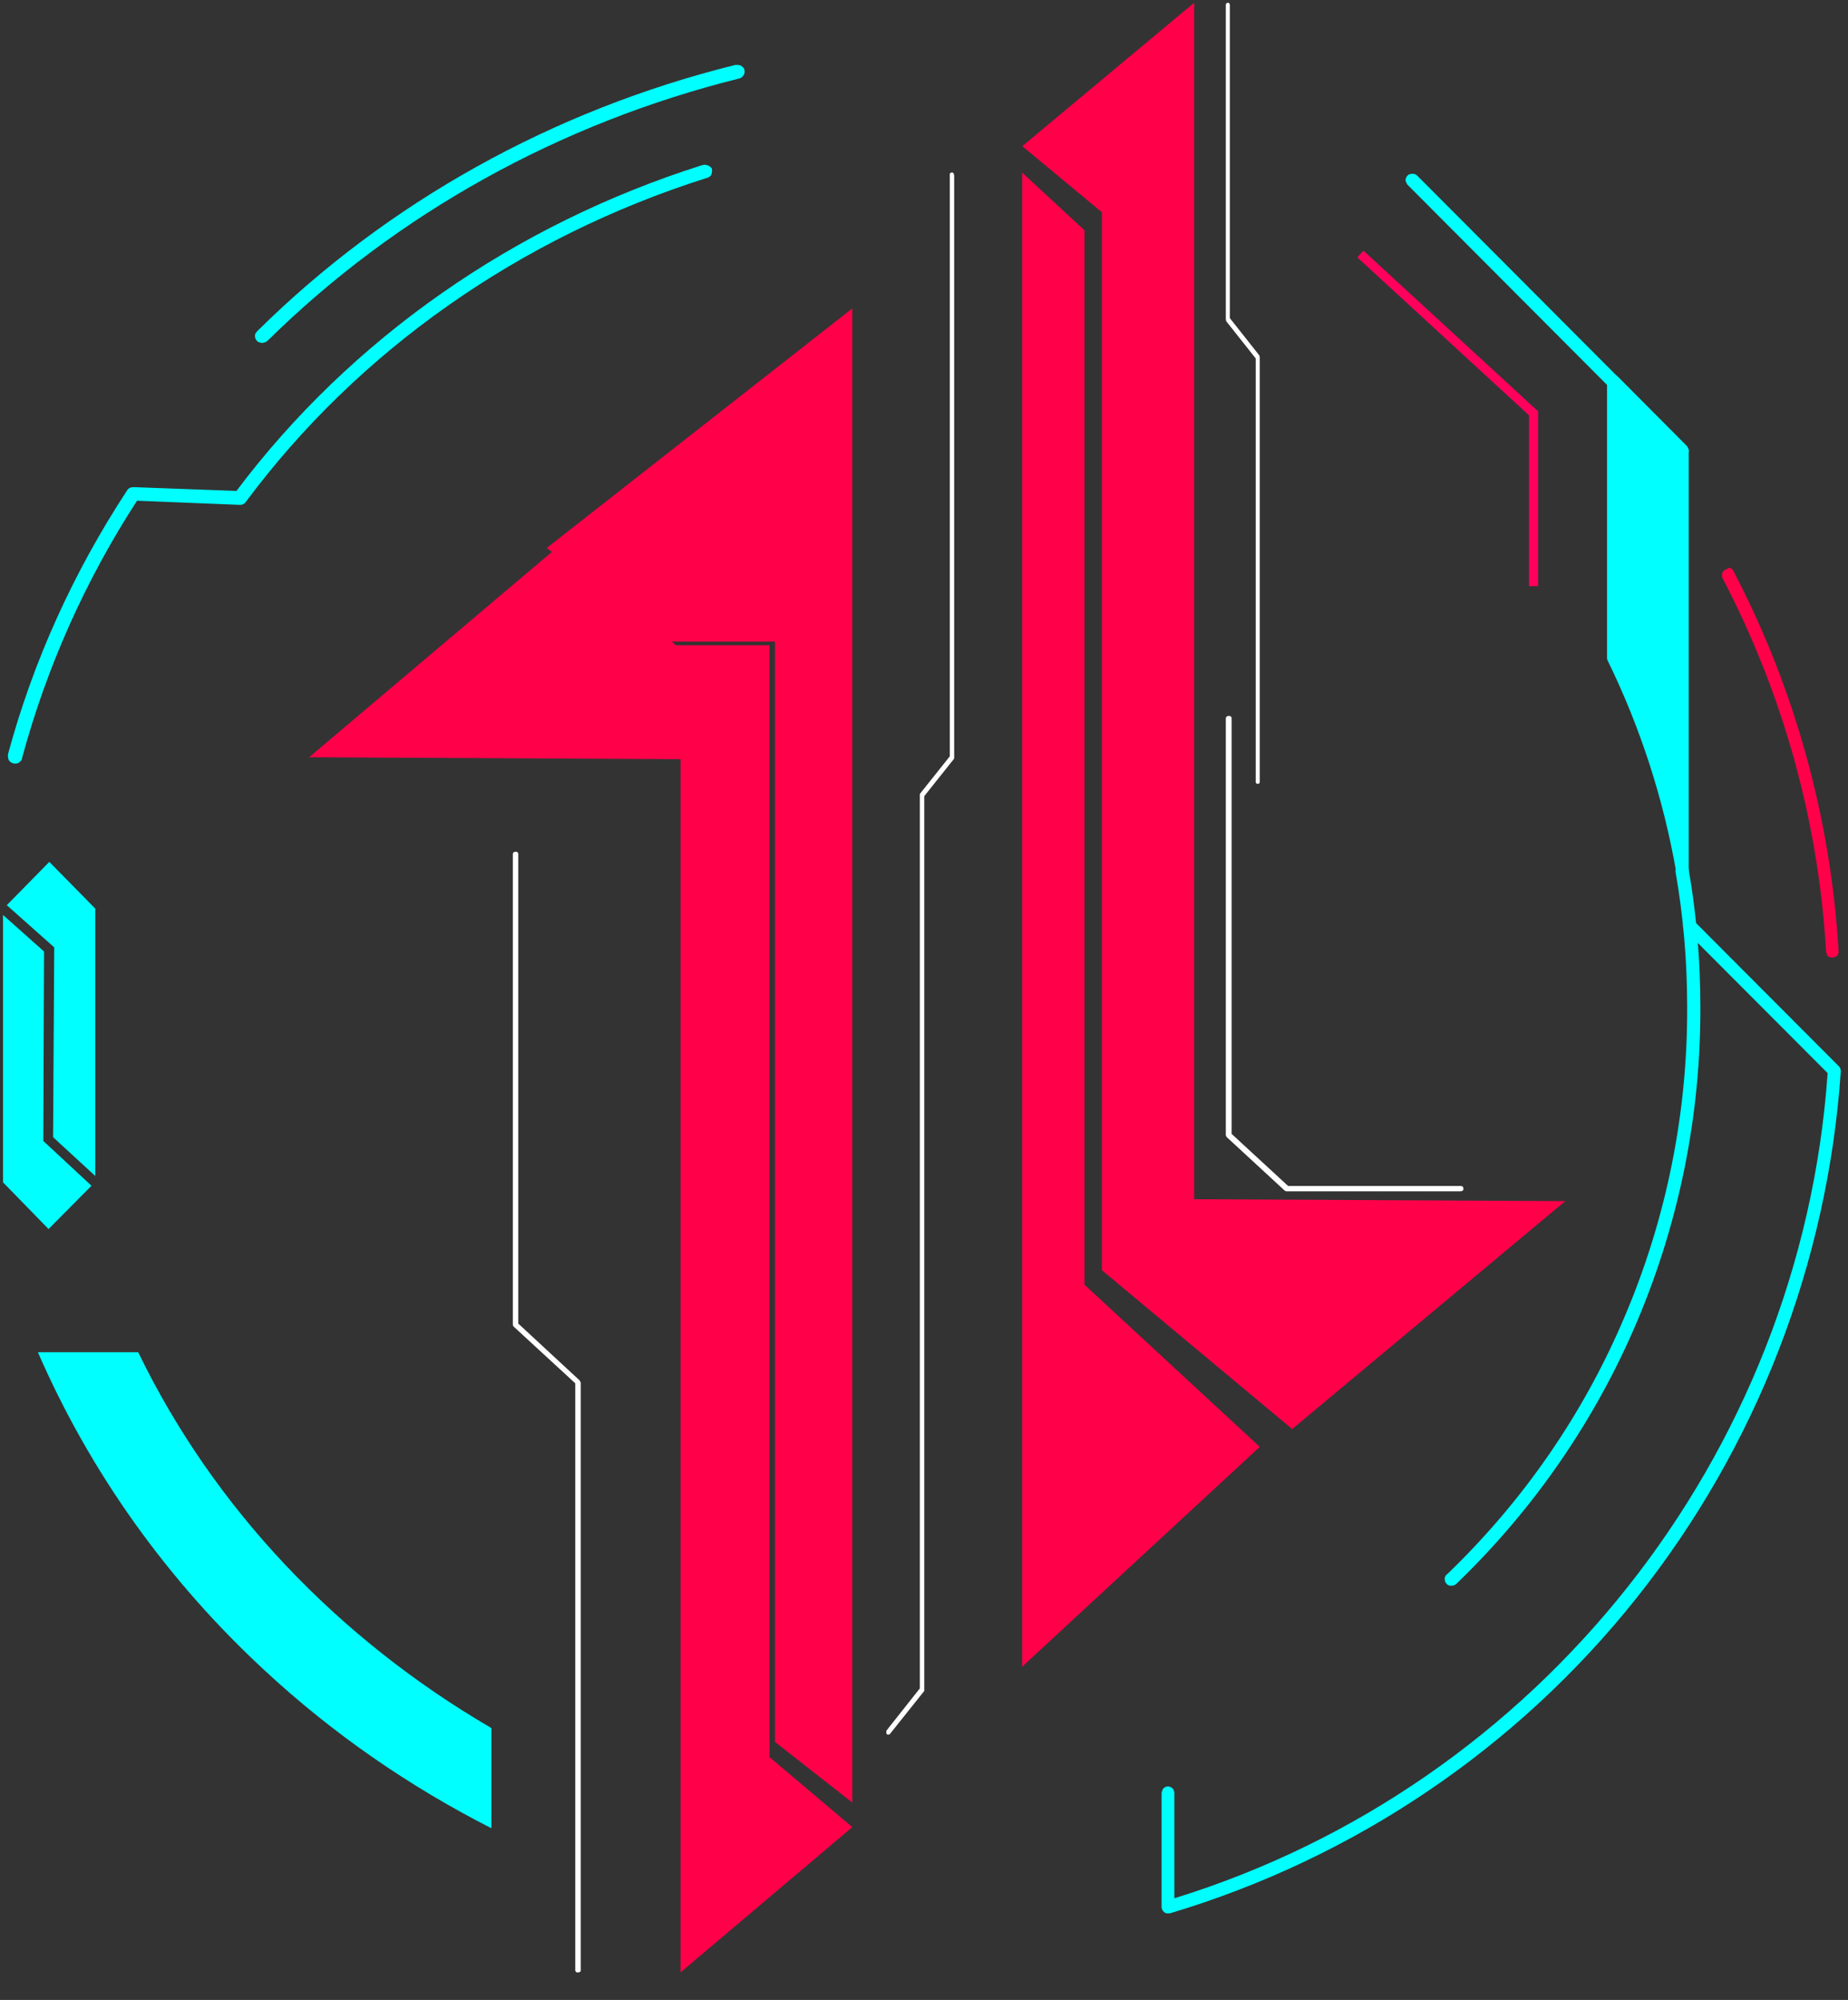 <svg width="61" height="66" viewBox="0 0 61 66" fill="none"
    xmlns="http://www.w3.org/2000/svg">
    <rect x="0" y="0" width="61" height="66" fill="#333333" stroke="none"/>
    <path d="M25.4 21.293L22.313 21.293L18.444 18.022L10.203 24.99L22.464 25.054L22.464 65.091L28.134 60.297L25.4 57.985L25.4 21.293Z" fill="#FF0049"/>
    <path d="M25.582 21.183L25.582 57.487L28.134 59.487L28.134 10.177L18.048 18.083L22.002 21.172L25.582 21.172L25.582 21.183Z" fill="#FF0049"/>
    <path d="M33.738 4.819L36.37 7.004L36.37 41.917L42.653 47.16L51.669 39.638L39.417 39.575L39.417 0.091L33.75 4.819L33.738 4.819Z" fill="#FF0049"/>
    <path d="M35.798 7.6L33.738 5.695L33.738 55.005L41.583 47.748L35.798 42.397L35.798 7.6Z" fill="#FF0049"/>
    <path d="M19.169 45.609L19.169 65.008C19.169 65.008 19.169 65.029 19.169 65.039C19.169 65.039 19.169 65.06 19.147 65.07C19.147 65.07 19.124 65.081 19.113 65.091C19.113 65.091 19.09 65.091 19.079 65.091C19.068 65.091 19.056 65.091 19.045 65.091C19.034 65.091 19.023 65.091 19.011 65.07C19.011 65.07 19 65.05 18.989 65.039C18.989 65.039 18.989 65.018 18.989 65.008L18.989 45.651L16.95 43.774C16.95 43.774 16.928 43.742 16.928 43.711L16.928 28.192C16.928 28.192 16.928 28.15 16.95 28.129C16.962 28.119 16.995 28.109 17.018 28.109C17.04 28.109 17.063 28.109 17.085 28.129C17.108 28.15 17.108 28.171 17.108 28.192L17.108 43.68L19.135 45.557C19.135 45.557 19.158 45.599 19.158 45.62L19.169 45.609Z" fill="white"/>
    <path d="M31.496 5.791L31.496 25.003C31.496 25.003 31.496 25.046 31.479 25.056L30.508 26.275L30.508 55.761C30.508 55.761 30.508 55.782 30.508 55.793C30.508 55.803 30.508 55.814 30.491 55.825L29.374 57.225C29.374 57.225 29.34 57.247 29.323 57.247C29.306 57.247 29.289 57.247 29.272 57.225C29.255 57.215 29.255 57.182 29.255 57.161C29.255 57.14 29.255 57.118 29.272 57.097L30.363 55.718L30.363 26.243C30.363 26.243 30.363 26.221 30.363 26.211C30.363 26.211 30.371 26.189 30.38 26.179L31.351 24.96L31.351 5.78C31.351 5.78 31.351 5.759 31.351 5.748C31.351 5.738 31.351 5.727 31.368 5.716C31.368 5.716 31.386 5.695 31.394 5.695C31.402 5.695 31.411 5.695 31.42 5.695C31.428 5.695 31.437 5.695 31.445 5.695C31.454 5.695 31.462 5.706 31.471 5.716C31.471 5.716 31.479 5.738 31.488 5.748C31.496 5.759 31.488 5.77 31.488 5.78L31.496 5.791Z" fill="white"/>
    <path d="M48.307 39.226C48.307 39.226 48.307 39.271 48.283 39.293C48.258 39.304 48.234 39.315 48.21 39.315L42.48 39.315C42.48 39.315 42.432 39.315 42.408 39.293L40.486 37.52C40.486 37.52 40.462 37.475 40.462 37.453L40.462 23.715C40.462 23.715 40.462 23.67 40.486 23.648C40.51 23.637 40.534 23.626 40.559 23.626C40.583 23.626 40.607 23.626 40.631 23.648C40.655 23.67 40.655 23.693 40.655 23.715L40.655 37.42L42.517 39.137L48.21 39.137C48.21 39.137 48.258 39.137 48.283 39.159C48.295 39.182 48.307 39.204 48.307 39.226Z" fill="white"/>
    <path d="M41.583 11.799L41.583 25.783C41.583 25.783 41.583 25.804 41.583 25.814C41.583 25.825 41.583 25.835 41.566 25.846C41.566 25.846 41.549 25.867 41.541 25.867C41.533 25.867 41.525 25.867 41.516 25.867C41.508 25.867 41.5 25.867 41.491 25.867C41.483 25.867 41.475 25.857 41.466 25.846C41.466 25.846 41.458 25.825 41.45 25.814C41.441 25.804 41.45 25.794 41.45 25.783L41.45 11.83L40.478 10.603C40.478 10.603 40.462 10.561 40.462 10.54L40.462 0.175C40.462 0.175 40.462 0.133 40.478 0.112C40.487 0.102 40.512 0.091 40.528 0.091C40.545 0.091 40.562 0.091 40.578 0.112C40.595 0.133 40.595 0.154 40.595 0.175L40.595 10.498L41.566 11.725C41.566 11.725 41.583 11.767 41.583 11.788L41.583 11.799Z" fill="white"/>
    <path d="M55.767 30.344C55.767 30.344 55.879 30.356 55.916 30.393L60.701 35.191C60.701 35.191 60.738 35.24 60.75 35.265C60.75 35.29 60.763 35.328 60.763 35.352C60.328 41.691 57.979 47.756 54.027 52.727C50.074 57.699 44.693 61.328 38.615 63.143C38.578 63.143 38.553 63.143 38.516 63.143C38.478 63.143 38.454 63.118 38.429 63.105C38.404 63.08 38.379 63.056 38.367 63.031C38.354 63.006 38.342 62.969 38.342 62.931L38.342 59.165C38.342 59.165 38.367 59.054 38.404 59.016C38.441 58.979 38.503 58.954 38.553 58.954C38.603 58.954 38.665 58.979 38.702 59.016C38.739 59.054 38.764 59.116 38.764 59.165L38.764 62.645C50.808 58.929 59.445 48.029 60.328 35.414L55.617 30.692C55.617 30.692 55.568 30.63 55.555 30.58C55.555 30.543 55.555 30.493 55.555 30.456C55.568 30.418 55.593 30.381 55.63 30.356C55.667 30.331 55.705 30.319 55.742 30.319L55.767 30.344Z" fill="#00FFFF"/>
    <path d="M53.256 21.681L53.256 12.584L55.53 14.871L55.53 28.729C55.108 26.28 54.337 23.906 53.256 21.681Z" fill="#00FFFF"/>
    <path d="M53.244 12.373C53.244 12.373 53.306 12.373 53.331 12.385C53.356 12.385 53.38 12.41 53.405 12.435L55.68 14.722C55.68 14.722 55.742 14.821 55.742 14.871L55.742 28.729C55.742 28.729 55.742 28.791 55.742 28.816C55.742 28.84 55.717 28.865 55.705 28.89C55.692 28.915 55.667 28.927 55.642 28.94C55.618 28.952 55.593 28.965 55.568 28.965C55.543 28.965 55.506 28.965 55.481 28.965C55.456 28.965 55.431 28.94 55.406 28.927C55.382 28.915 55.369 28.89 55.357 28.865C55.344 28.84 55.332 28.816 55.332 28.791C54.909 26.367 54.151 24.018 53.07 21.806C53.057 21.781 53.045 21.744 53.045 21.706L53.045 12.609C53.045 12.609 53.07 12.497 53.107 12.46C53.144 12.422 53.206 12.397 53.256 12.397L53.244 12.373ZM53.455 21.632C54.251 23.26 54.872 24.95 55.307 26.703L55.307 14.958L53.455 13.093L53.455 21.632Z" fill="#00FFFF"/>
    <path d="M55.667 28.566C55.667 28.566 55.729 28.641 55.741 28.691C56.002 30.194 56.127 31.711 56.127 33.239C56.139 36.794 55.431 40.311 54.051 43.58C52.671 46.849 50.633 49.807 48.073 52.267C48.048 52.292 48.023 52.305 47.998 52.317C47.973 52.317 47.949 52.33 47.911 52.33C47.874 52.33 47.849 52.33 47.824 52.317C47.799 52.317 47.775 52.292 47.75 52.267C47.725 52.243 47.712 52.218 47.7 52.193C47.7 52.168 47.688 52.143 47.688 52.106C47.688 52.081 47.688 52.044 47.712 52.019C47.712 51.994 47.737 51.969 47.762 51.957C50.285 49.533 52.286 46.637 53.641 43.418C55.008 40.199 55.704 36.732 55.691 33.239C55.691 31.735 55.567 30.244 55.306 28.765C55.306 28.715 55.306 28.653 55.343 28.604C55.381 28.554 55.431 28.529 55.48 28.517L55.517 28.517C55.517 28.517 55.617 28.541 55.654 28.566L55.667 28.566Z" fill="#00FFFF"/>
    <path d="M46.706 5.747C46.706 5.747 46.756 5.772 46.781 5.797L55.68 14.721C55.68 14.721 55.742 14.82 55.742 14.87C55.742 14.92 55.717 14.982 55.68 15.019C55.655 15.044 55.642 15.056 55.605 15.069C55.58 15.069 55.555 15.081 55.518 15.081C55.481 15.081 55.468 15.081 55.431 15.069C55.406 15.069 55.381 15.044 55.356 15.019L46.458 6.095C46.458 6.095 46.395 5.996 46.395 5.946C46.395 5.897 46.42 5.834 46.458 5.797C46.483 5.772 46.495 5.76 46.532 5.747C46.557 5.747 46.582 5.735 46.619 5.735C46.644 5.735 46.669 5.735 46.706 5.747Z" fill="#00FFFF"/>
    <path d="M57.034 18.736C57.034 18.736 57.108 18.736 57.146 18.76C57.183 18.785 57.208 18.81 57.22 18.847C59.246 22.725 60.427 26.988 60.688 31.363C60.688 31.388 60.688 31.425 60.688 31.45C60.688 31.475 60.663 31.5 60.651 31.524C60.638 31.549 60.613 31.562 60.589 31.574C60.564 31.574 60.539 31.599 60.514 31.599C60.489 31.599 60.452 31.599 60.427 31.599C60.402 31.599 60.377 31.574 60.352 31.562C60.328 31.549 60.315 31.524 60.303 31.5C60.303 31.475 60.278 31.45 60.278 31.425C60.029 27.112 58.861 22.912 56.86 19.084C56.835 19.034 56.835 18.972 56.847 18.922C56.86 18.872 56.897 18.823 56.947 18.798C56.972 18.785 57.009 18.773 57.046 18.773L57.034 18.736Z" fill="#FF0049"/>
    <path d="M8.415 11.104C8.415 11.104 8.427 11.191 8.464 11.229C8.489 11.266 8.526 11.291 8.576 11.303C8.626 11.316 8.676 11.328 8.713 11.303C8.763 11.303 8.8 11.266 8.837 11.241C13.075 7.065 18.457 4.07 24.398 2.591C24.46 2.578 24.509 2.541 24.547 2.479C24.584 2.429 24.584 2.367 24.572 2.305C24.572 2.28 24.547 2.243 24.534 2.23C24.509 2.206 24.497 2.193 24.46 2.168C24.435 2.156 24.398 2.143 24.373 2.143C24.335 2.143 24.311 2.143 24.273 2.143C18.245 3.635 12.789 6.68 8.502 10.918C8.477 10.943 8.464 10.968 8.439 10.993C8.427 11.017 8.415 11.055 8.415 11.08L8.415 11.104Z" fill="#00FFFF"/>
    <path d="M1.256 44.637C2.971 48.577 5.519 52.156 8.75 55.139C10.975 57.202 13.486 58.942 16.22 60.334L16.22 57.028C11.149 54.07 7.06 49.782 4.562 44.625L1.256 44.625L1.256 44.637Z" fill="#00FFFF"/>
    <path d="M0.261 24.938C0.261 24.938 0.261 25.062 0.31 25.112C0.348 25.162 0.41 25.186 0.472 25.199C0.534 25.199 0.596 25.199 0.646 25.149C0.696 25.112 0.733 25.062 0.733 25C1.541 22.017 2.821 19.146 4.524 16.524L7.917 16.661C7.917 16.661 8.004 16.661 8.029 16.636C8.066 16.623 8.091 16.598 8.116 16.561C11.832 11.565 17.163 7.824 23.328 5.873C23.365 5.873 23.39 5.848 23.415 5.835C23.44 5.81 23.465 5.798 23.477 5.761C23.49 5.736 23.502 5.699 23.502 5.674C23.502 5.649 23.502 5.612 23.502 5.587C23.502 5.562 23.477 5.525 23.452 5.512C23.427 5.487 23.403 5.475 23.378 5.462C23.353 5.462 23.316 5.438 23.278 5.438C23.241 5.438 23.216 5.438 23.179 5.45C16.965 7.414 11.583 11.18 7.805 16.201L4.412 16.076C4.412 16.076 4.325 16.076 4.288 16.101C4.25 16.114 4.213 16.151 4.201 16.176C2.423 18.885 1.093 21.818 0.261 24.901C0.261 24.925 0.261 24.938 0.261 24.963L0.261 24.938Z" fill="#00FFFF"/>
    <path d="M1.429 37.652L3.02 39.131L1.603 40.56L0.1 39.019L0.1 30.195L1.454 31.401L1.429 37.652Z" fill="#00FFFF"/>
    <path d="M1.79 31.264L0.224 29.872L1.628 28.443L3.144 29.984L3.144 38.808L1.752 37.528L1.79 31.276L1.79 31.264Z" fill="#00FFFF"/>
    <path d="M44.904 8.383L50.621 13.64L50.621 19.345" stroke="#FF005C" stroke-width="0.3"/>
</svg>
